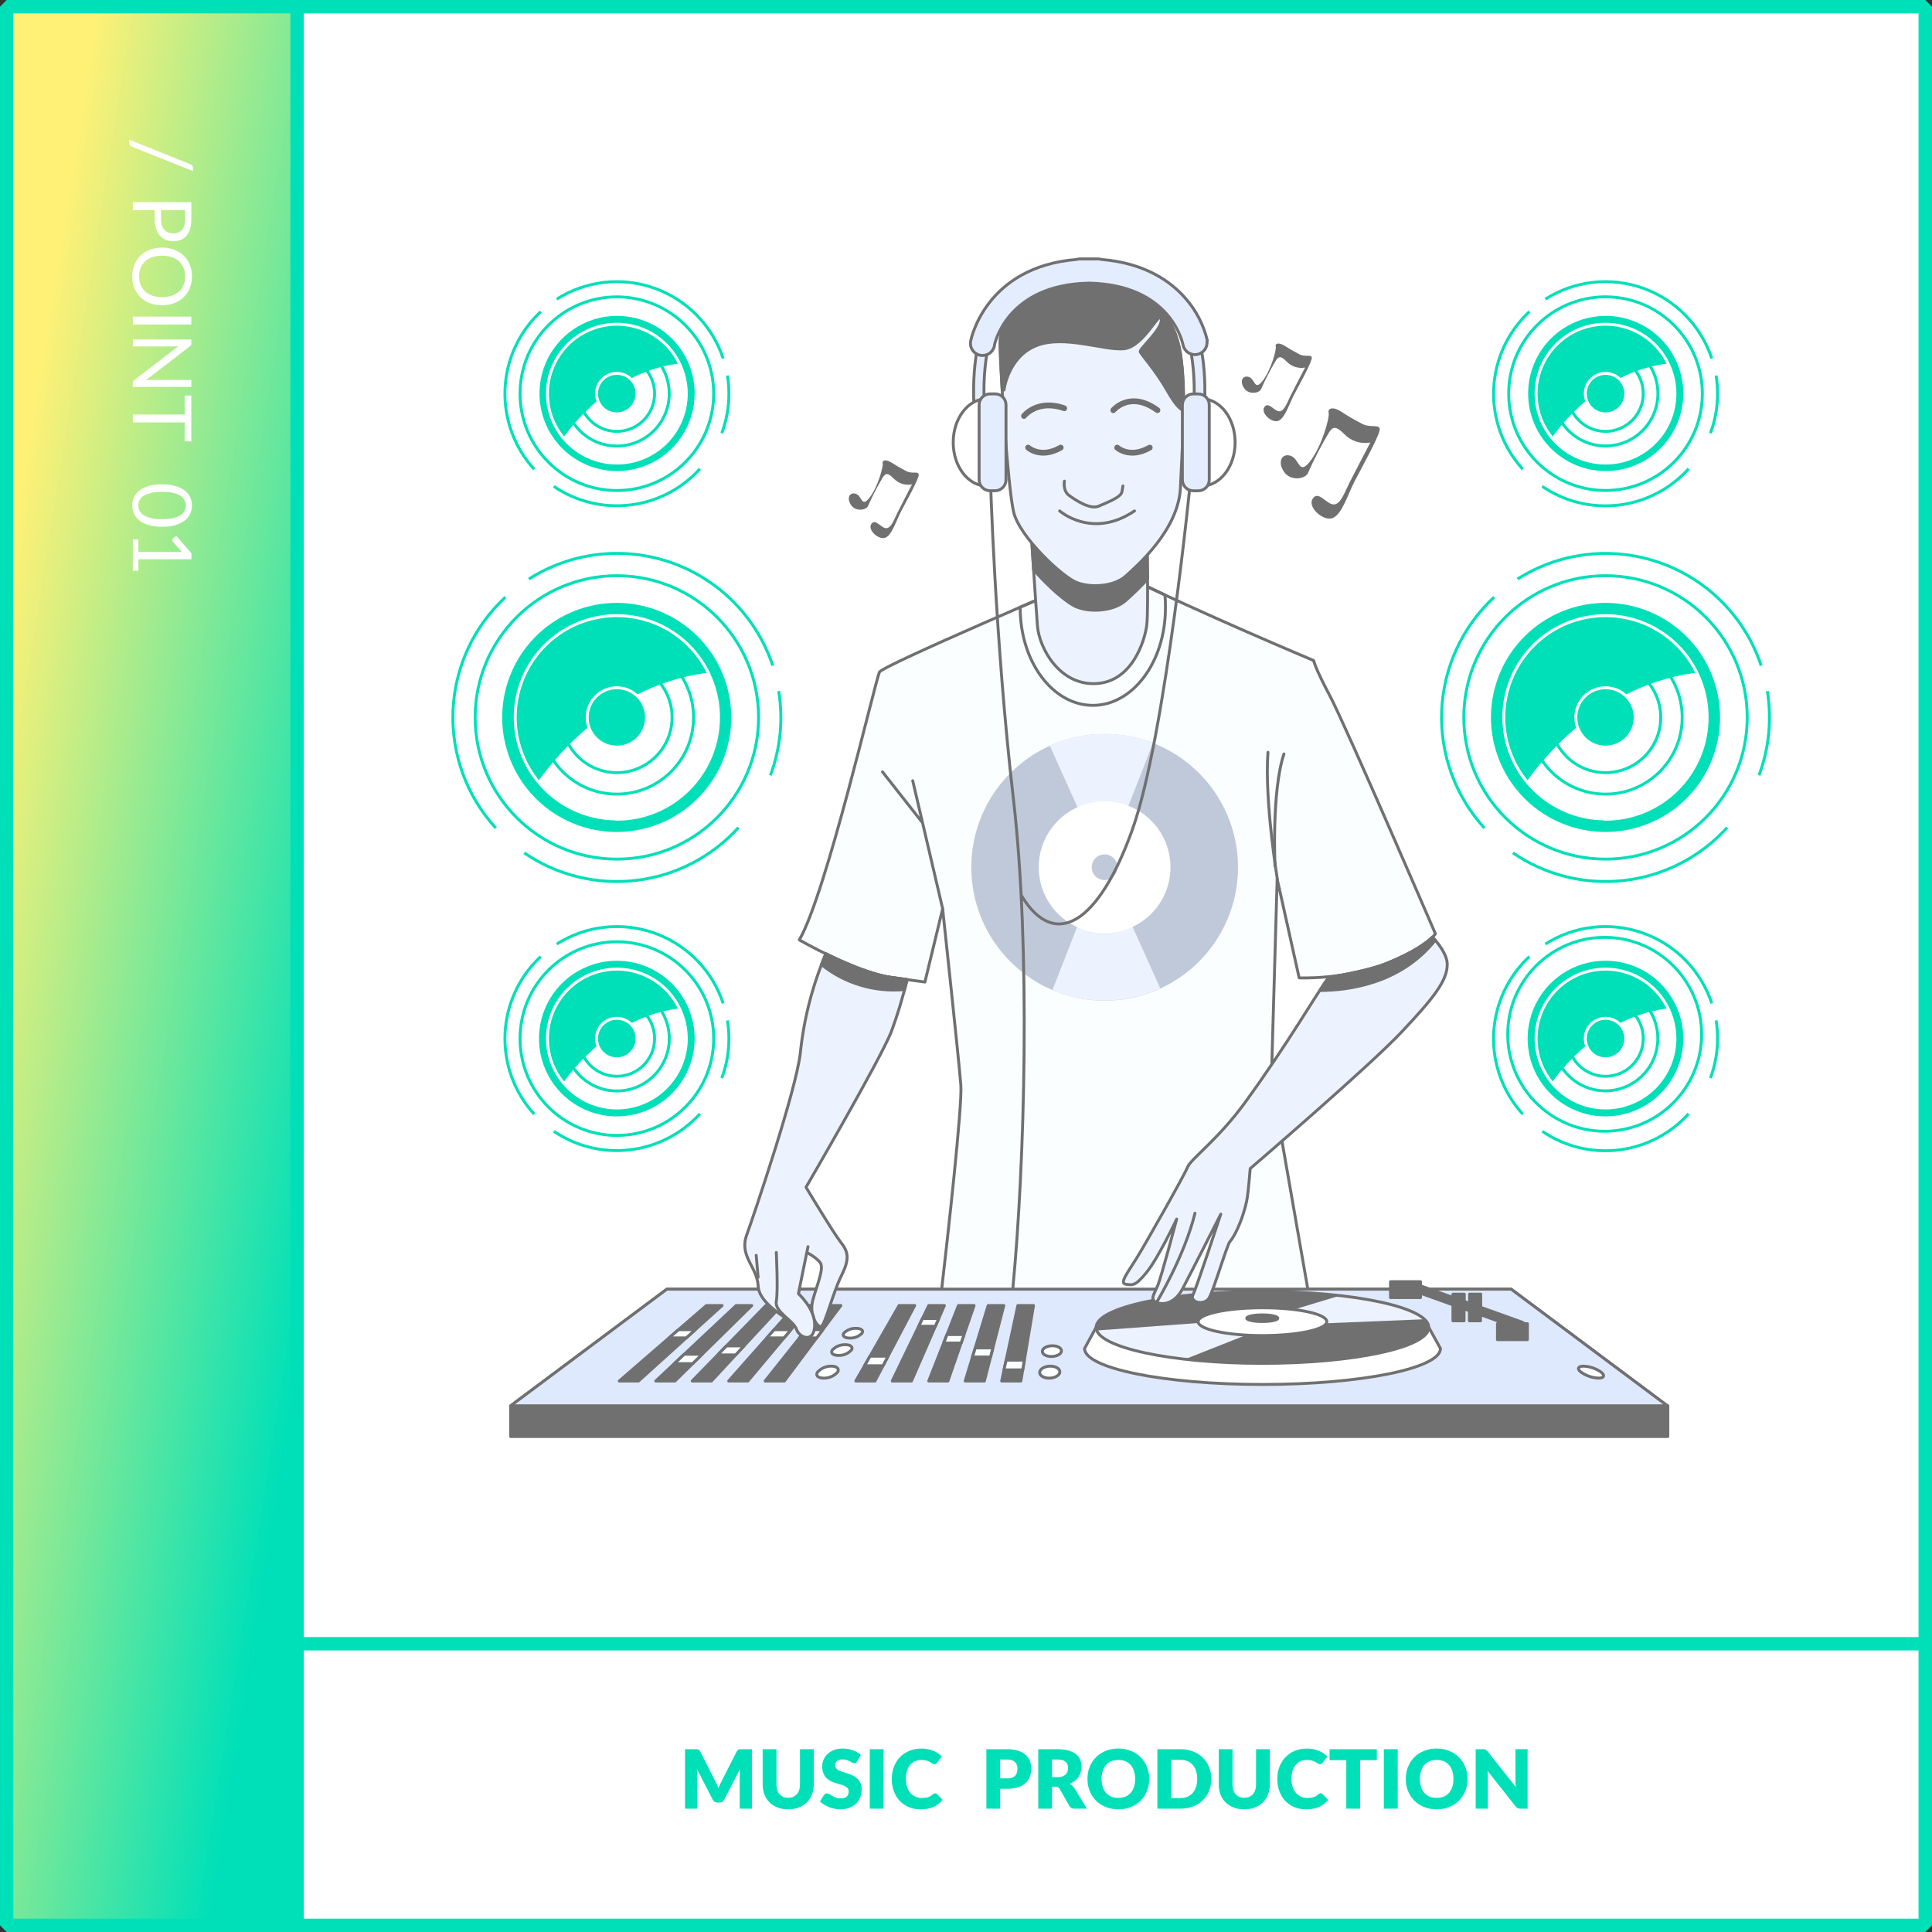 <svg width="296" height="296" viewBox="0 0 296 296" fill="none" xmlns="http://www.w3.org/2000/svg">
<rect x="0" y="0" width="296" height="296" fill="#333333" stroke="none"/>
<path d="M294.98 294.98V1.026L1.026 1.026V294.98H294.98Z" fill="white"/>
<path d="M45.01 1.026H1.524V296H45.01V1.026Z" fill="url(#paint0_linear_48_756)"/>
<path d="M294.974 296H1.02L1.52588e-05 294.98V1.026L1.02 0H294.974L296 1.026V294.98L294.974 296ZM2.046 293.954H293.935V2.053H2.046V293.954Z" fill="#00E0B8"/>
<path d="M294.98 250.811H45.514V252.864H294.98V250.811Z" fill="#00E0B8"/>
<path d="M46.54 1.53H44.488V295.484H46.54V1.53Z" fill="#00E0B8"/>
<path d="M20.219 22.473C20.073 22.419 19.965 22.333 19.894 22.217C19.823 22.104 19.788 21.987 19.788 21.866V21.398L29.149 25.156C29.282 25.206 29.385 25.281 29.456 25.381C29.526 25.485 29.562 25.604 29.562 25.737V26.213L20.219 22.473ZM24.665 33.623C24.665 33.969 24.711 34.273 24.803 34.536C24.895 34.803 25.022 35.026 25.184 35.205C25.351 35.389 25.549 35.526 25.779 35.618C26.008 35.709 26.26 35.755 26.535 35.755C27.106 35.755 27.552 35.578 27.873 35.224C28.194 34.874 28.355 34.34 28.355 33.623V32.185H24.665V33.623ZM29.312 33.623C29.312 34.19 29.245 34.682 29.112 35.099C28.982 35.52 28.797 35.868 28.555 36.143C28.313 36.418 28.021 36.623 27.68 36.756C27.338 36.894 26.956 36.962 26.535 36.962C26.118 36.962 25.737 36.889 25.391 36.743C25.045 36.597 24.747 36.383 24.497 36.099C24.246 35.82 24.05 35.472 23.909 35.055C23.771 34.642 23.702 34.165 23.702 33.623V32.185H20.351V30.978H29.312V33.623ZM24.828 46.769C24.157 46.769 23.54 46.662 22.977 46.45C22.418 46.237 21.937 45.937 21.532 45.549C21.128 45.161 20.813 44.695 20.588 44.148C20.367 43.606 20.257 43.006 20.257 42.347C20.257 41.689 20.367 41.089 20.588 40.547C20.813 40.005 21.128 39.54 21.532 39.152C21.937 38.764 22.418 38.464 22.977 38.252C23.54 38.039 24.157 37.933 24.828 37.933C25.499 37.933 26.114 38.039 26.673 38.252C27.236 38.464 27.719 38.764 28.123 39.152C28.532 39.54 28.849 40.005 29.074 40.547C29.299 41.089 29.412 41.689 29.412 42.347C29.412 43.006 29.299 43.606 29.074 44.148C28.849 44.695 28.532 45.161 28.123 45.549C27.719 45.937 27.236 46.237 26.673 46.45C26.114 46.662 25.499 46.769 24.828 46.769ZM24.828 45.524C25.378 45.524 25.872 45.449 26.31 45.299C26.748 45.149 27.117 44.936 27.417 44.661C27.721 44.386 27.955 44.053 28.117 43.661C28.28 43.269 28.361 42.831 28.361 42.347C28.361 41.868 28.28 41.432 28.117 41.041C27.955 40.649 27.721 40.313 27.417 40.034C27.117 39.759 26.748 39.546 26.31 39.396C25.872 39.246 25.378 39.171 24.828 39.171C24.278 39.171 23.784 39.246 23.346 39.396C22.912 39.546 22.543 39.759 22.239 40.034C21.939 40.313 21.708 40.649 21.545 41.041C21.387 41.432 21.307 41.868 21.307 42.347C21.307 42.831 21.387 43.269 21.545 43.661C21.708 44.053 21.939 44.386 22.239 44.661C22.543 44.936 22.912 45.149 23.346 45.299C23.784 45.449 24.278 45.524 24.828 45.524ZM20.351 49.718V48.504H29.312V49.718H20.351ZM29.312 59.27H20.351V58.663C20.351 58.567 20.367 58.486 20.401 58.419C20.434 58.357 20.49 58.294 20.57 58.232L27.323 53.048C27.219 53.056 27.117 53.062 27.017 53.066C26.917 53.071 26.823 53.073 26.735 53.073H20.351V52.01H29.312V52.635C29.312 52.689 29.308 52.735 29.299 52.773C29.295 52.81 29.285 52.843 29.268 52.873C29.255 52.902 29.235 52.931 29.205 52.96C29.18 52.989 29.147 53.021 29.105 53.054L22.358 58.238C22.466 58.23 22.57 58.221 22.671 58.213C22.775 58.209 22.873 58.207 22.965 58.207H29.312V59.27ZM28.292 67.62V64.719H20.351L20.351 63.512H28.292V60.604H29.312V67.62H28.292ZM24.828 80.706C24.044 80.706 23.365 80.62 22.789 80.449C22.218 80.282 21.745 80.053 21.37 79.761C20.995 79.47 20.715 79.124 20.532 78.723C20.349 78.327 20.257 77.902 20.257 77.448C20.257 76.989 20.349 76.562 20.532 76.166C20.715 75.774 20.995 75.432 21.37 75.14C21.745 74.848 22.218 74.619 22.789 74.452C23.365 74.285 24.044 74.202 24.828 74.202C25.612 74.202 26.291 74.285 26.867 74.452C27.442 74.619 27.917 74.848 28.292 75.14C28.672 75.432 28.953 75.774 29.137 76.166C29.32 76.562 29.412 76.989 29.412 77.448C29.412 77.902 29.32 78.327 29.137 78.723C28.953 79.124 28.672 79.47 28.292 79.761C27.917 80.053 27.442 80.282 26.867 80.449C26.291 80.62 25.612 80.706 24.828 80.706ZM24.828 79.549C25.512 79.549 26.085 79.49 26.548 79.374C27.015 79.261 27.39 79.107 27.673 78.911C27.957 78.719 28.159 78.496 28.28 78.242C28.405 77.987 28.468 77.723 28.468 77.448C28.468 77.172 28.405 76.908 28.28 76.653C28.159 76.399 27.957 76.176 27.673 75.984C27.39 75.793 27.015 75.638 26.548 75.522C26.085 75.409 25.512 75.353 24.828 75.353C24.144 75.353 23.571 75.409 23.108 75.522C22.646 75.638 22.273 75.793 21.989 75.984C21.706 76.176 21.501 76.399 21.376 76.653C21.255 76.908 21.195 77.172 21.195 77.448C21.195 77.723 21.255 77.987 21.376 78.242C21.501 78.496 21.706 78.719 21.989 78.911C22.273 79.107 22.646 79.261 23.108 79.374C23.571 79.49 24.144 79.549 24.828 79.549ZM21.201 87.448H20.351V82.645H21.201V84.565H27.311C27.494 84.565 27.68 84.571 27.867 84.584L26.498 82.989C26.452 82.935 26.423 82.881 26.41 82.827C26.402 82.772 26.402 82.722 26.41 82.677C26.419 82.631 26.435 82.587 26.46 82.545C26.485 82.508 26.512 82.478 26.541 82.458L27.023 82.107L29.33 84.778V85.684H21.201V87.448Z" fill="white"/>
<path d="M115.196 267.992V277.103H113.333V271.862C113.333 271.742 113.335 271.61 113.339 271.468C113.347 271.327 113.36 271.183 113.377 271.037L110.956 275.721C110.881 275.867 110.779 275.977 110.65 276.052C110.525 276.127 110.381 276.165 110.219 276.165H109.931C109.768 276.165 109.622 276.127 109.493 276.052C109.368 275.977 109.268 275.867 109.193 275.721L106.773 271.024C106.785 271.175 106.796 271.323 106.804 271.468C106.813 271.61 106.817 271.742 106.817 271.862V277.103H104.953V267.992H106.567C106.658 267.992 106.738 267.994 106.804 267.998C106.875 268.002 106.938 268.015 106.992 268.035C107.046 268.056 107.094 268.09 107.136 268.135C107.182 268.177 107.225 268.238 107.267 268.317L109.612 272.938C109.695 273.096 109.775 273.261 109.85 273.432C109.929 273.603 110.004 273.778 110.075 273.957C110.146 273.774 110.219 273.595 110.294 273.42C110.373 273.244 110.456 273.078 110.544 272.919L112.883 268.317C112.924 268.238 112.966 268.177 113.008 268.135C113.053 268.09 113.103 268.056 113.158 268.035C113.212 268.015 113.272 268.002 113.339 267.998C113.41 267.994 113.491 267.992 113.583 267.992H115.196ZM120.761 275.433C121.045 275.433 121.297 275.387 121.518 275.296C121.743 275.2 121.933 275.064 122.087 274.889C122.241 274.714 122.358 274.501 122.437 274.251C122.521 273.997 122.562 273.709 122.562 273.388V267.992H124.676V273.388C124.676 273.947 124.584 274.46 124.401 274.927C124.222 275.394 123.963 275.796 123.625 276.134C123.288 276.471 122.877 276.734 122.393 276.921C121.91 277.109 121.366 277.203 120.761 277.203C120.153 277.203 119.607 277.109 119.123 276.921C118.639 276.734 118.229 276.471 117.891 276.134C117.553 275.796 117.295 275.394 117.116 274.927C116.936 274.46 116.847 273.947 116.847 273.388V267.992H118.96V273.382C118.96 273.703 119 273.991 119.079 274.245C119.163 274.495 119.281 274.71 119.436 274.889C119.59 275.064 119.777 275.2 119.998 275.296C120.224 275.387 120.478 275.433 120.761 275.433ZM131.361 269.843C131.299 269.943 131.232 270.018 131.161 270.068C131.094 270.118 131.007 270.143 130.898 270.143C130.802 270.143 130.698 270.114 130.586 270.055C130.477 269.993 130.352 269.924 130.21 269.849C130.073 269.774 129.914 269.707 129.735 269.649C129.556 269.586 129.352 269.555 129.122 269.555C128.726 269.555 128.43 269.64 128.234 269.811C128.043 269.978 127.947 270.205 127.947 270.493C127.947 270.676 128.005 270.829 128.122 270.949C128.239 271.07 128.391 271.175 128.578 271.262C128.77 271.35 128.987 271.431 129.229 271.506C129.475 271.577 129.725 271.658 129.979 271.75C130.233 271.837 130.481 271.942 130.723 272.063C130.969 272.183 131.186 272.338 131.374 272.525C131.565 272.713 131.72 272.942 131.836 273.213C131.953 273.48 132.011 273.803 132.011 274.182C132.011 274.604 131.938 274.997 131.793 275.364C131.647 275.731 131.434 276.052 131.155 276.327C130.88 276.598 130.538 276.813 130.129 276.971C129.725 277.126 129.264 277.203 128.747 277.203C128.464 277.203 128.174 277.174 127.878 277.115C127.586 277.057 127.303 276.976 127.027 276.871C126.752 276.763 126.494 276.636 126.252 276.49C126.01 276.344 125.8 276.181 125.62 276.002L126.246 275.014C126.296 274.943 126.36 274.885 126.44 274.839C126.523 274.789 126.613 274.764 126.709 274.764C126.834 274.764 126.959 274.804 127.084 274.883C127.213 274.962 127.357 275.05 127.515 275.145C127.678 275.241 127.863 275.329 128.072 275.408C128.28 275.487 128.526 275.527 128.81 275.527C129.193 275.527 129.491 275.444 129.704 275.277C129.917 275.106 130.023 274.837 130.023 274.47C130.023 274.257 129.964 274.084 129.848 273.951C129.731 273.818 129.577 273.707 129.385 273.62C129.197 273.532 128.983 273.455 128.741 273.388C128.499 273.322 128.251 273.249 127.997 273.169C127.742 273.086 127.494 272.986 127.253 272.869C127.011 272.748 126.794 272.592 126.602 272.4C126.415 272.204 126.262 271.962 126.146 271.675C126.029 271.383 125.971 271.024 125.971 270.599C125.971 270.257 126.039 269.924 126.177 269.599C126.315 269.274 126.517 268.984 126.784 268.729C127.05 268.475 127.378 268.273 127.765 268.123C128.153 267.969 128.597 267.892 129.097 267.892C129.377 267.892 129.648 267.914 129.91 267.96C130.177 268.002 130.429 268.067 130.667 268.154C130.905 268.238 131.126 268.34 131.33 268.461C131.538 268.577 131.724 268.711 131.886 268.861L131.361 269.843ZM135.378 277.103H133.252V267.992H135.378V277.103ZM143.277 274.745C143.327 274.745 143.377 274.756 143.427 274.777C143.477 274.793 143.525 274.824 143.571 274.87L144.409 275.752C144.042 276.231 143.581 276.594 143.027 276.84C142.477 277.082 141.824 277.203 141.07 277.203C140.378 277.203 139.756 277.086 139.206 276.853C138.66 276.615 138.195 276.29 137.812 275.877C137.432 275.46 137.14 274.968 136.936 274.401C136.732 273.83 136.63 273.211 136.63 272.544C136.63 271.865 136.74 271.241 136.961 270.674C137.182 270.103 137.493 269.611 137.893 269.199C138.293 268.786 138.772 268.465 139.331 268.235C139.89 268.006 140.505 267.892 141.176 267.892C141.518 267.892 141.839 267.923 142.139 267.985C142.443 268.044 142.727 268.127 142.989 268.235C143.252 268.34 143.494 268.467 143.715 268.617C143.936 268.767 144.132 268.93 144.303 269.105L143.59 270.061C143.544 270.12 143.49 270.174 143.427 270.224C143.365 270.27 143.277 270.293 143.164 270.293C143.089 270.293 143.019 270.276 142.952 270.243C142.885 270.209 142.814 270.17 142.739 270.124C142.664 270.074 142.581 270.022 142.489 269.968C142.402 269.909 142.295 269.857 142.17 269.811C142.049 269.761 141.905 269.72 141.739 269.686C141.576 269.653 141.384 269.636 141.163 269.636C140.813 269.636 140.492 269.701 140.2 269.83C139.913 269.959 139.663 270.149 139.45 270.399C139.241 270.645 139.079 270.949 138.962 271.312C138.85 271.671 138.793 272.081 138.793 272.544C138.793 273.011 138.856 273.426 138.981 273.788C139.11 274.151 139.283 274.458 139.5 274.708C139.721 274.954 139.977 275.141 140.269 275.271C140.561 275.4 140.874 275.464 141.207 275.464C141.399 275.464 141.574 275.456 141.732 275.439C141.891 275.419 142.039 275.387 142.176 275.346C142.314 275.3 142.443 275.241 142.564 275.17C142.685 275.095 142.808 275.002 142.933 274.889C142.983 274.847 143.037 274.814 143.096 274.789C143.154 274.76 143.214 274.745 143.277 274.745ZM154.335 272.463C154.885 272.463 155.281 272.331 155.523 272.069C155.765 271.806 155.886 271.439 155.886 270.968C155.886 270.76 155.855 270.57 155.792 270.399C155.73 270.228 155.634 270.082 155.504 269.961C155.379 269.836 155.219 269.74 155.023 269.674C154.831 269.607 154.602 269.574 154.335 269.574H153.234V272.463H154.335ZM154.335 267.992C154.977 267.992 155.527 268.069 155.986 268.223C156.449 268.373 156.828 268.582 157.124 268.848C157.424 269.115 157.645 269.43 157.787 269.793C157.929 270.155 158 270.547 158 270.968C158 271.423 157.927 271.84 157.781 272.219C157.635 272.598 157.412 272.923 157.112 273.194C156.811 273.465 156.43 273.678 155.967 273.832C155.509 273.982 154.965 274.057 154.335 274.057H153.234V277.103H151.121V267.992H154.335ZM162.036 272.275C162.324 272.275 162.568 272.24 162.768 272.169C162.972 272.094 163.139 271.992 163.268 271.862C163.397 271.733 163.491 271.583 163.549 271.412C163.608 271.237 163.637 271.05 163.637 270.849C163.637 270.449 163.506 270.137 163.243 269.911C162.984 269.686 162.582 269.574 162.036 269.574H161.186V272.275H162.036ZM166.526 277.103H164.612C164.258 277.103 164.004 276.969 163.849 276.703L162.336 274.057C162.265 273.945 162.186 273.864 162.099 273.814C162.011 273.759 161.886 273.732 161.723 273.732H161.186V277.103H159.072V267.992H162.036C162.695 267.992 163.255 268.06 163.718 268.198C164.185 268.331 164.564 268.519 164.856 268.761C165.152 269.003 165.367 269.288 165.5 269.617C165.634 269.947 165.7 270.305 165.7 270.693C165.7 270.989 165.661 271.268 165.582 271.531C165.502 271.794 165.386 272.038 165.231 272.263C165.077 272.484 164.885 272.682 164.656 272.857C164.431 273.032 164.17 273.176 163.874 273.288C164.012 273.359 164.141 273.449 164.262 273.557C164.383 273.661 164.491 273.786 164.587 273.932L166.526 277.103ZM176.075 272.544C176.075 273.203 175.961 273.816 175.731 274.383C175.506 274.95 175.187 275.444 174.775 275.865C174.362 276.282 173.864 276.609 173.28 276.846C172.7 277.084 172.056 277.203 171.348 277.203C170.639 277.203 169.993 277.084 169.409 276.846C168.825 276.609 168.325 276.282 167.908 275.865C167.496 275.444 167.175 274.95 166.945 274.383C166.72 273.816 166.608 273.203 166.608 272.544C166.608 271.885 166.72 271.273 166.945 270.706C167.175 270.139 167.496 269.647 167.908 269.23C168.325 268.813 168.825 268.486 169.409 268.248C169.993 268.01 170.639 267.892 171.348 267.892C172.056 267.892 172.7 268.012 173.28 268.254C173.864 268.492 174.362 268.819 174.775 269.236C175.187 269.653 175.506 270.145 175.731 270.712C175.961 271.279 176.075 271.89 176.075 272.544ZM173.912 272.544C173.912 272.094 173.853 271.689 173.736 271.331C173.62 270.968 173.451 270.662 173.23 270.412C173.013 270.162 172.746 269.97 172.43 269.836C172.113 269.703 171.752 269.636 171.348 269.636C170.939 269.636 170.574 269.703 170.253 269.836C169.937 269.97 169.668 270.162 169.447 270.412C169.23 270.662 169.063 270.968 168.946 271.331C168.83 271.689 168.771 272.094 168.771 272.544C168.771 272.998 168.83 273.407 168.946 273.77C169.063 274.128 169.23 274.433 169.447 274.683C169.668 274.933 169.937 275.125 170.253 275.258C170.574 275.387 170.939 275.452 171.348 275.452C171.752 275.452 172.113 275.387 172.43 275.258C172.746 275.125 173.013 274.933 173.23 274.683C173.451 274.433 173.62 274.128 173.736 273.77C173.853 273.407 173.912 272.998 173.912 272.544ZM185.586 272.544C185.586 273.203 185.471 273.811 185.242 274.37C185.017 274.925 184.698 275.406 184.285 275.815C183.873 276.219 183.374 276.536 182.791 276.765C182.211 276.99 181.567 277.103 180.858 277.103H177.319V267.992H180.858C181.567 267.992 182.211 268.106 182.791 268.336C183.374 268.565 183.873 268.882 184.285 269.286C184.698 269.69 185.017 270.172 185.242 270.731C185.471 271.285 185.586 271.89 185.586 272.544ZM183.422 272.544C183.422 272.094 183.364 271.687 183.247 271.325C183.131 270.962 182.962 270.656 182.741 270.405C182.524 270.151 182.257 269.957 181.94 269.824C181.623 269.686 181.263 269.617 180.858 269.617H179.445V275.477H180.858C181.263 275.477 181.623 275.41 181.94 275.277C182.257 275.139 182.524 274.945 182.741 274.695C182.962 274.441 183.131 274.132 183.247 273.77C183.364 273.407 183.422 272.998 183.422 272.544ZM190.636 275.433C190.919 275.433 191.171 275.387 191.392 275.296C191.617 275.2 191.807 275.064 191.961 274.889C192.116 274.714 192.232 274.501 192.311 274.251C192.395 273.997 192.437 273.709 192.437 273.388V267.992H194.55V273.388C194.55 273.947 194.458 274.46 194.275 274.927C194.096 275.394 193.837 275.796 193.5 276.134C193.162 276.471 192.751 276.734 192.268 276.921C191.784 277.109 191.24 277.203 190.636 277.203C190.027 277.203 189.481 277.109 188.997 276.921C188.514 276.734 188.103 276.471 187.765 276.134C187.428 275.796 187.169 275.394 186.99 274.927C186.811 274.46 186.721 273.947 186.721 273.388V267.992H188.835V273.382C188.835 273.703 188.874 273.991 188.953 274.245C189.037 274.495 189.156 274.71 189.31 274.889C189.464 275.064 189.652 275.2 189.873 275.296C190.098 275.387 190.352 275.433 190.636 275.433ZM202.342 274.745C202.392 274.745 202.442 274.756 202.492 274.777C202.542 274.793 202.59 274.824 202.636 274.87L203.474 275.752C203.107 276.231 202.647 276.594 202.092 276.84C201.542 277.082 200.889 277.203 200.135 277.203C199.443 277.203 198.822 277.086 198.271 276.853C197.725 276.615 197.26 276.29 196.877 275.877C196.497 275.46 196.206 274.968 196.001 274.401C195.797 273.83 195.695 273.211 195.695 272.544C195.695 271.865 195.805 271.241 196.026 270.674C196.247 270.103 196.558 269.611 196.958 269.199C197.358 268.786 197.838 268.465 198.396 268.235C198.955 268.006 199.57 267.892 200.241 267.892C200.583 267.892 200.904 267.923 201.204 267.985C201.508 268.044 201.792 268.127 202.055 268.235C202.317 268.34 202.559 268.467 202.78 268.617C203.001 268.767 203.197 268.93 203.368 269.105L202.655 270.061C202.609 270.12 202.555 270.174 202.492 270.224C202.43 270.27 202.342 270.293 202.23 270.293C202.155 270.293 202.084 270.276 202.017 270.243C201.95 270.209 201.879 270.17 201.804 270.124C201.729 270.074 201.646 270.022 201.554 269.968C201.467 269.909 201.36 269.857 201.235 269.811C201.114 269.761 200.971 269.72 200.804 269.686C200.641 269.653 200.45 269.636 200.229 269.636C199.878 269.636 199.557 269.701 199.266 269.83C198.978 269.959 198.728 270.149 198.515 270.399C198.307 270.645 198.144 270.949 198.027 271.312C197.915 271.671 197.859 272.081 197.859 272.544C197.859 273.011 197.921 273.426 198.046 273.788C198.175 274.151 198.348 274.458 198.565 274.708C198.786 274.954 199.042 275.141 199.334 275.271C199.626 275.4 199.939 275.464 200.272 275.464C200.464 275.464 200.639 275.456 200.798 275.439C200.956 275.419 201.104 275.387 201.242 275.346C201.379 275.3 201.508 275.241 201.629 275.17C201.75 275.095 201.873 275.002 201.998 274.889C202.048 274.847 202.102 274.814 202.161 274.789C202.219 274.76 202.28 274.745 202.342 274.745ZM210.944 269.668H208.38V277.103H206.266V269.668H203.703V267.992H210.944V269.668ZM214.144 277.103H212.018V267.992H214.144V277.103ZM224.844 272.544C224.844 273.203 224.73 273.816 224.5 274.383C224.275 274.95 223.956 275.444 223.544 275.865C223.131 276.282 222.633 276.609 222.049 276.846C221.47 277.084 220.825 277.203 220.117 277.203C219.408 277.203 218.762 277.084 218.178 276.846C217.595 276.609 217.094 276.282 216.677 275.865C216.265 275.444 215.944 274.95 215.714 274.383C215.489 273.816 215.377 273.203 215.377 272.544C215.377 271.885 215.489 271.273 215.714 270.706C215.944 270.139 216.265 269.647 216.677 269.23C217.094 268.813 217.595 268.486 218.178 268.248C218.762 268.01 219.408 267.892 220.117 267.892C220.825 267.892 221.47 268.012 222.049 268.254C222.633 268.492 223.131 268.819 223.544 269.236C223.956 269.653 224.275 270.145 224.5 270.712C224.73 271.279 224.844 271.89 224.844 272.544ZM222.681 272.544C222.681 272.094 222.622 271.689 222.506 271.331C222.389 270.968 222.22 270.662 221.999 270.412C221.782 270.162 221.515 269.97 221.199 269.836C220.882 269.703 220.521 269.636 220.117 269.636C219.708 269.636 219.343 269.703 219.022 269.836C218.706 269.97 218.437 270.162 218.216 270.412C217.999 270.662 217.832 270.968 217.715 271.331C217.599 271.689 217.54 272.094 217.54 272.544C217.54 272.998 217.599 273.407 217.715 273.77C217.832 274.128 217.999 274.433 218.216 274.683C218.437 274.933 218.706 275.125 219.022 275.258C219.343 275.387 219.708 275.452 220.117 275.452C220.521 275.452 220.882 275.387 221.199 275.258C221.515 275.125 221.782 274.933 221.999 274.683C222.22 274.433 222.389 274.128 222.506 273.77C222.622 273.407 222.681 272.998 222.681 272.544ZM234.042 267.992V277.103H232.942C232.779 277.103 232.642 277.078 232.529 277.028C232.421 276.974 232.312 276.882 232.204 276.753L227.908 271.318C227.925 271.481 227.935 271.639 227.939 271.794C227.948 271.944 227.952 272.085 227.952 272.219V277.103H226.088V267.992H227.201C227.293 267.992 227.37 267.996 227.433 268.004C227.495 268.012 227.551 268.029 227.601 268.054C227.652 268.075 227.699 268.106 227.745 268.148C227.791 268.19 227.843 268.246 227.902 268.317L232.235 273.788C232.214 273.613 232.2 273.445 232.191 273.282C232.183 273.115 232.179 272.959 232.179 272.813V267.992H234.042Z" fill="#00E0B8"/>
<path d="M227.429 126.872C222.957 121.972 220.603 115.502 220.881 108.873C221.16 102.245 224.047 95.995 228.915 91.487" stroke="#00E0B8" stroke-width="0.446" stroke-miterlimit="10"/>
<path d="M264.612 126.789C260.536 131.294 254.965 134.169 248.932 134.883C242.899 135.596 236.811 134.1 231.796 130.671" stroke="#00E0B8" stroke-width="0.446" stroke-miterlimit="10"/>
<path d="M270.77 105.88C271.474 110.221 271.035 114.67 269.495 118.789" stroke="#00E0B8" stroke-width="0.446" stroke-miterlimit="10"/>
<path d="M232.491 88.714C235.277 86.942 238.384 85.736 241.636 85.166C244.888 84.595 248.22 84.67 251.443 85.388C254.665 86.105 257.715 87.451 260.418 89.347C263.12 91.243 265.423 93.653 267.194 96.44C268.297 98.173 269.181 100.035 269.826 101.986" stroke="#00E0B8" stroke-width="0.446" stroke-miterlimit="10"/>
<path d="M245.979 131.627C257.97 131.627 267.691 121.906 267.691 109.916C267.691 97.925 257.97 88.204 245.979 88.204C233.988 88.204 224.268 97.925 224.268 109.916C224.268 121.906 233.988 131.627 245.979 131.627Z" stroke="#00E0B8" stroke-width="0.446" stroke-miterlimit="10"/>
<path d="M260.889 102.731C258.855 98.975 255.449 96.15 251.382 94.844C247.316 93.538 242.902 93.853 239.061 95.723C235.221 97.592 232.25 100.873 230.77 104.879C229.289 108.886 229.412 113.309 231.114 117.227C231.676 118.362 232.362 119.431 233.16 120.414C235.225 117.284 244.794 104.261 260.889 102.731Z" fill="#00E0B8" stroke="#00E0B8" stroke-width="0.446" stroke-miterlimit="10"/>
<path d="M245.979 92.143C242.464 92.143 239.028 93.186 236.106 95.139C233.183 97.091 230.905 99.867 229.56 103.114C228.215 106.362 227.863 109.935 228.549 113.383C229.234 116.83 230.927 119.997 233.412 122.482C235.898 124.968 239.065 126.66 242.512 127.346C245.96 128.032 249.533 127.68 252.78 126.335C256.028 124.99 258.803 122.712 260.756 119.789C262.709 116.867 263.751 113.431 263.751 109.916C263.751 105.202 261.879 100.682 258.546 97.349C255.213 94.016 250.693 92.143 245.979 92.143ZM245.979 125.469C242.899 125.471 239.887 124.558 237.326 122.848C234.764 121.138 232.767 118.706 231.587 115.86C230.408 113.015 230.098 109.883 230.698 106.862C231.299 103.841 232.781 101.066 234.959 98.887C237.137 96.708 239.911 95.225 242.932 94.623C245.953 94.022 249.085 94.33 251.931 95.508C254.777 96.687 257.209 98.683 258.921 101.244C260.632 103.805 261.546 106.816 261.546 109.896C261.553 111.945 261.155 113.975 260.376 115.869C259.596 117.764 258.451 119.486 257.005 120.937C255.558 122.387 253.84 123.539 251.948 124.324C250.056 125.11 248.028 125.514 245.979 125.514V125.469Z" fill="#00E0B8" stroke="white" stroke-width="0.446" stroke-miterlimit="10"/>
<path d="M245.979 121.664C252.468 121.664 257.727 116.404 257.727 109.916C257.727 103.427 252.468 98.167 245.979 98.167C239.491 98.167 234.231 103.427 234.231 109.916C234.231 116.404 239.491 121.664 245.979 121.664Z" stroke="#00E0B8" stroke-width="0.446" stroke-miterlimit="10"/>
<path d="M245.979 118.375C250.651 118.375 254.438 114.587 254.438 109.916C254.438 105.244 250.651 101.457 245.979 101.457C241.308 101.457 237.52 105.244 237.52 109.916C237.52 114.587 241.308 118.375 245.979 118.375Z" stroke="#00E0B8" stroke-width="0.446" stroke-miterlimit="10"/>
<path d="M245.979 114.461C248.489 114.461 250.524 112.426 250.524 109.916C250.524 107.405 248.489 105.371 245.979 105.371C243.469 105.371 241.434 107.405 241.434 109.916C241.434 112.426 243.469 114.461 245.979 114.461Z" fill="#00E0B8" stroke="white" stroke-width="0.446" stroke-miterlimit="10"/>
<path d="M233.307 71.892C230.258 68.546 228.655 64.132 228.844 59.61C229.034 55.088 231.002 50.824 234.32 47.745" stroke="#00E0B8" stroke-width="0.446" stroke-miterlimit="10"/>
<path d="M258.703 71.828C255.925 74.912 252.123 76.884 248.001 77.379C243.88 77.874 239.719 76.857 236.29 74.518" stroke="#00E0B8" stroke-width="0.446" stroke-miterlimit="10"/>
<path d="M262.923 57.536C263.07 58.455 263.145 59.385 263.146 60.316C263.146 62.383 262.775 64.435 262.049 66.371" stroke="#00E0B8" stroke-width="0.446" stroke-miterlimit="10"/>
<path d="M236.762 45.833C238.965 44.432 241.458 43.553 244.052 43.261C246.646 42.97 249.272 43.274 251.731 44.15C254.19 45.027 256.416 46.453 258.24 48.319C260.065 50.186 261.44 52.445 262.26 54.923" stroke="#00E0B8" stroke-width="0.446" stroke-miterlimit="10"/>
<path d="M245.979 75.143C254.172 75.143 260.813 68.501 260.813 60.309C260.813 52.117 254.172 45.476 245.979 45.476C237.787 45.476 231.146 52.117 231.146 60.309C231.146 68.501 237.787 75.143 245.979 75.143Z" stroke="#00E0B8" stroke-width="0.446" stroke-miterlimit="10"/>
<path d="M256.166 55.395C254.868 52.69 252.549 50.611 249.719 49.615C246.889 48.62 243.779 48.79 241.074 50.088C238.369 51.385 236.29 53.704 235.295 56.534C234.3 59.365 234.47 62.474 235.767 65.179C236.155 65.994 236.641 66.759 237.214 67.455C238.629 65.339 245.17 56.446 256.166 55.395Z" fill="#00E0B8" stroke="#00E0B8" stroke-width="0.446" stroke-miterlimit="10"/>
<path d="M245.979 48.172C243.585 48.178 241.247 48.894 239.259 50.229C237.272 51.563 235.724 53.457 234.812 55.671C233.901 57.885 233.665 60.319 234.136 62.666C234.607 65.013 235.763 67.168 237.458 68.859C239.153 70.55 241.311 71.7 243.66 72.165C246.009 72.63 248.442 72.388 250.653 71.47C252.865 70.553 254.754 69 256.084 67.009C257.413 65.018 258.123 62.678 258.123 60.284C258.123 58.691 257.808 57.113 257.198 55.642C256.587 54.17 255.692 52.833 254.564 51.708C253.436 50.583 252.097 49.692 250.624 49.085C249.151 48.478 247.572 48.168 245.979 48.172ZM245.979 70.948C243.875 70.948 241.818 70.324 240.068 69.155C238.318 67.986 236.955 66.323 236.149 64.379C235.344 62.435 235.134 60.295 235.545 58.231C235.956 56.167 236.97 54.272 238.459 52.784C239.947 51.296 241.843 50.284 243.908 49.874C245.972 49.464 248.111 49.676 250.055 50.482C251.999 51.288 253.66 52.653 254.828 54.403C255.997 56.154 256.62 58.211 256.618 60.316C256.618 61.712 256.343 63.096 255.808 64.386C255.274 65.676 254.49 66.849 253.502 67.836C252.514 68.824 251.341 69.607 250.05 70.141C248.759 70.675 247.376 70.949 245.979 70.948Z" fill="#00E0B8" stroke="white" stroke-width="0.446" stroke-miterlimit="10"/>
<path d="M245.979 68.322C250.412 68.322 254.005 64.729 254.005 60.296C254.005 55.864 250.412 52.271 245.979 52.271C241.547 52.271 237.954 55.864 237.954 60.296C237.954 64.729 241.547 68.322 245.979 68.322Z" stroke="#00E0B8" stroke-width="0.446" stroke-miterlimit="10"/>
<path d="M245.979 66.091C249.172 66.091 251.761 63.502 251.761 60.309C251.761 57.116 249.172 54.528 245.979 54.528C242.786 54.528 240.198 57.116 240.198 60.309C240.198 63.502 242.786 66.091 245.979 66.091Z" stroke="#00E0B8" stroke-width="0.446" stroke-miterlimit="10"/>
<path d="M249.084 60.316C249.082 60.929 248.899 61.529 248.557 62.038C248.215 62.548 247.73 62.945 247.163 63.179C246.595 63.413 245.971 63.474 245.37 63.353C244.768 63.233 244.215 62.937 243.782 62.502C243.348 62.068 243.053 61.514 242.934 60.913C242.815 60.31 242.877 59.687 243.112 59.12C243.347 58.553 243.745 58.068 244.255 57.727C244.766 57.387 245.366 57.205 245.979 57.205C246.387 57.205 246.792 57.285 247.169 57.442C247.546 57.598 247.888 57.827 248.177 58.116C248.465 58.405 248.694 58.748 248.849 59.126C249.005 59.503 249.084 59.907 249.084 60.316Z" fill="#00E0B8" stroke="white" stroke-width="0.446" stroke-miterlimit="10"/>
<path d="M81.842 71.892C78.791 68.548 77.186 64.134 77.374 59.611C77.563 55.088 79.531 50.824 82.849 47.745" stroke="#00E0B8" stroke-width="0.446" stroke-miterlimit="10"/>
<path d="M107.238 71.828C104.461 74.904 100.664 76.871 96.549 77.366C92.433 77.86 88.278 76.849 84.851 74.518" stroke="#00E0B8" stroke-width="0.446" stroke-miterlimit="10"/>
<path d="M111.452 57.536C111.599 58.455 111.674 59.385 111.675 60.316C111.678 62.384 111.307 64.436 110.578 66.371" stroke="#00E0B8" stroke-width="0.446" stroke-miterlimit="10"/>
<path d="M85.297 45.833C87.5 44.432 89.993 43.553 92.587 43.261C95.181 42.97 97.808 43.274 100.266 44.15C102.725 45.027 104.951 46.453 106.776 48.319C108.601 50.186 109.975 52.445 110.795 54.923" stroke="#00E0B8" stroke-width="0.446" stroke-miterlimit="10"/>
<path d="M94.508 75.149C102.701 75.149 109.342 68.508 109.342 60.316C109.342 52.123 102.701 45.482 94.508 45.482C86.316 45.482 79.675 52.123 79.675 60.316C79.675 68.508 86.316 75.149 94.508 75.149Z" stroke="#00E0B8" stroke-width="0.446" stroke-miterlimit="10"/>
<path d="M104.695 55.394C104.004 53.952 103.015 52.672 101.793 51.639C100.57 50.607 99.143 49.846 97.605 49.406C96.067 48.966 94.453 48.858 92.87 49.087C91.287 49.318 89.771 49.881 88.421 50.74C87.072 51.599 85.92 52.735 85.042 54.072C84.164 55.41 83.58 56.918 83.328 58.498C83.076 60.078 83.162 61.693 83.581 63.237C84 64.781 84.741 66.219 85.756 67.455C87.165 65.339 93.699 56.446 104.695 55.394Z" fill="#00E0B8" stroke="#00E0B8" stroke-width="0.446" stroke-miterlimit="10"/>
<path d="M94.508 48.172C92.114 48.178 89.776 48.894 87.788 50.229C85.801 51.563 84.253 53.457 83.341 55.671C82.43 57.885 82.194 60.319 82.665 62.666C83.136 65.013 84.292 67.168 85.987 68.859C87.682 70.55 89.841 71.7 92.189 72.165C94.538 72.63 96.971 72.388 99.182 71.47C101.394 70.553 103.283 69 104.613 67.009C105.942 65.018 106.652 62.678 106.652 60.284C106.652 58.691 106.337 57.113 105.727 55.642C105.116 54.17 104.221 52.833 103.093 51.708C101.965 50.583 100.626 49.692 99.153 49.085C97.68 48.478 96.102 48.168 94.508 48.172ZM94.508 70.948C92.404 70.948 90.347 70.324 88.597 69.155C86.847 67.986 85.484 66.323 84.678 64.379C83.874 62.435 83.663 60.295 84.074 58.231C84.485 56.167 85.499 54.272 86.988 52.784C88.476 51.296 90.373 50.284 92.437 49.874C94.501 49.464 96.64 49.676 98.584 50.482C100.528 51.288 102.189 52.653 103.358 54.403C104.526 56.154 105.149 58.211 105.147 60.316C105.147 61.712 104.872 63.096 104.337 64.386C103.803 65.676 103.019 66.849 102.031 67.836C101.043 68.824 99.87 69.607 98.579 70.141C97.288 70.675 95.905 70.949 94.508 70.948Z" fill="#00E0B8" stroke="white" stroke-width="0.446" stroke-miterlimit="10"/>
<path d="M94.508 68.335C98.941 68.335 102.534 64.742 102.534 60.309C102.534 55.877 98.941 52.284 94.508 52.284C90.076 52.284 86.483 55.877 86.483 60.309C86.483 64.742 90.076 68.335 94.508 68.335Z" stroke="#00E0B8" stroke-width="0.446" stroke-miterlimit="10"/>
<path d="M94.508 66.091C97.701 66.091 100.29 63.502 100.29 60.309C100.29 57.116 97.701 54.528 94.508 54.528C91.315 54.528 88.727 57.116 88.727 60.309C88.727 63.502 91.315 66.091 94.508 66.091Z" stroke="#00E0B8" stroke-width="0.446" stroke-miterlimit="10"/>
<path d="M97.6 60.316C97.599 60.929 97.416 61.529 97.074 62.038C96.732 62.548 96.247 62.945 95.679 63.179C95.112 63.413 94.488 63.474 93.886 63.353C93.284 63.233 92.732 62.937 92.298 62.502C91.865 62.068 91.57 61.514 91.45 60.913C91.331 60.31 91.393 59.687 91.628 59.12C91.863 58.553 92.261 58.068 92.772 57.727C93.282 57.387 93.882 57.205 94.496 57.205C94.904 57.205 95.308 57.285 95.685 57.442C96.062 57.598 96.405 57.827 96.693 58.116C96.981 58.405 97.21 58.748 97.365 59.126C97.521 59.503 97.601 59.907 97.6 60.316Z" fill="#00E0B8" stroke="white" stroke-width="0.446" stroke-miterlimit="10"/>
<path d="M233.307 170.703C230.255 167.358 228.649 162.942 228.839 158.418C229.028 153.893 230.999 149.628 234.32 146.55" stroke="#00E0B8" stroke-width="0.446" stroke-miterlimit="10"/>
<path d="M258.703 170.639C255.922 173.72 252.12 175.689 248 176.183C243.879 176.676 239.719 175.66 236.29 173.323" stroke="#00E0B8" stroke-width="0.446" stroke-miterlimit="10"/>
<path d="M262.923 156.341C263.07 157.258 263.145 158.185 263.146 159.114C263.147 161.184 262.775 163.237 262.049 165.176" stroke="#00E0B8" stroke-width="0.446" stroke-miterlimit="10"/>
<path d="M236.762 144.638C238.965 143.237 241.458 142.358 244.052 142.066C246.646 141.774 249.272 142.079 251.731 142.955C254.19 143.832 256.416 145.257 258.24 147.124C260.065 148.991 261.44 151.249 262.26 153.728" stroke="#00E0B8" stroke-width="0.446" stroke-miterlimit="10"/>
<path d="M245.852 173.316C254.055 173.316 260.704 166.667 260.704 158.464C260.704 150.261 254.055 143.611 245.852 143.611C237.649 143.611 230.999 150.261 230.999 158.464C230.999 166.667 237.649 173.316 245.852 173.316Z" stroke="#00E0B8" stroke-width="0.446" stroke-miterlimit="10.01"/>
<path d="M256.166 154.199C255.464 152.773 254.469 151.511 253.247 150.496C252.025 149.48 250.602 148.733 249.071 148.304C247.541 147.875 245.937 147.774 244.365 148.006C242.793 148.239 241.287 148.8 239.947 149.654C238.606 150.507 237.46 151.634 236.584 152.96C235.708 154.286 235.122 155.782 234.863 157.35C234.604 158.918 234.678 160.523 235.081 162.061C235.484 163.598 236.207 165.033 237.202 166.273C238.629 164.15 245.17 155.251 256.166 154.199Z" fill="#00E0B8" stroke="#00E0B8" stroke-width="0.446" stroke-miterlimit="10"/>
<path d="M245.979 146.971C243.576 146.969 241.227 147.681 239.228 149.015C237.229 150.349 235.671 152.245 234.75 154.465C233.83 156.685 233.588 159.127 234.055 161.484C234.523 163.842 235.679 166.007 237.377 167.707C239.075 169.407 241.24 170.565 243.596 171.035C245.953 171.506 248.396 171.266 250.616 170.348C252.837 169.429 254.735 167.873 256.072 165.876C257.408 163.878 258.121 161.53 258.123 159.127C258.124 157.531 257.811 155.951 257.202 154.476C256.592 153.001 255.698 151.661 254.57 150.532C253.443 149.403 252.103 148.507 250.629 147.896C249.155 147.285 247.575 146.971 245.979 146.971ZM245.979 169.753C243.875 169.753 241.818 169.129 240.069 167.96C238.319 166.791 236.955 165.129 236.15 163.185C235.345 161.241 235.134 159.102 235.545 157.038C235.955 154.975 236.968 153.079 238.456 151.591C239.944 150.103 241.84 149.09 243.904 148.679C245.967 148.269 248.107 148.48 250.051 149.285C251.995 150.09 253.656 151.454 254.825 153.203C255.994 154.953 256.618 157.01 256.618 159.114C256.618 161.936 255.497 164.642 253.502 166.637C251.507 168.632 248.801 169.753 245.979 169.753Z" fill="#00E0B8" stroke="white" stroke-width="0.446" stroke-miterlimit="10"/>
<path d="M245.967 167.127C250.399 167.127 253.992 163.534 253.992 159.101C253.992 154.669 250.399 151.076 245.967 151.076C241.534 151.076 237.941 154.669 237.941 159.101C237.941 163.534 241.534 167.127 245.967 167.127Z" stroke="#00E0B8" stroke-width="0.446" stroke-miterlimit="10"/>
<path d="M245.979 164.896C249.172 164.896 251.761 162.307 251.761 159.114C251.761 155.921 249.172 153.332 245.979 153.332C242.786 153.332 240.198 155.921 240.198 159.114C240.198 162.307 242.786 164.896 245.979 164.896Z" stroke="#00E0B8" stroke-width="0.446" stroke-miterlimit="10"/>
<path d="M249.084 159.114C249.084 159.728 248.902 160.328 248.56 160.839C248.219 161.349 247.735 161.747 247.167 161.982C246.6 162.217 245.976 162.278 245.374 162.159C244.771 162.039 244.218 161.743 243.784 161.309C243.35 160.875 243.054 160.322 242.935 159.72C242.815 159.117 242.876 158.493 243.111 157.926C243.346 157.359 243.744 156.874 244.255 156.533C244.765 156.192 245.365 156.01 245.979 156.01C246.803 156.01 247.592 156.337 248.174 156.919C248.757 157.501 249.084 158.291 249.084 159.114Z" fill="#00E0B8" stroke="white" stroke-width="0.446" stroke-miterlimit="10"/>
<path d="M81.842 170.703C78.791 167.358 77.185 162.943 77.374 158.419C77.562 153.895 79.53 149.629 82.849 146.55" stroke="#00E0B8" stroke-width="0.446" stroke-miterlimit="10"/>
<path d="M107.238 170.639C104.454 173.705 100.657 175.664 96.545 176.157C92.433 176.65 88.281 175.644 84.851 173.323" stroke="#00E0B8" stroke-width="0.446" stroke-miterlimit="10"/>
<path d="M111.452 156.341C111.599 157.258 111.674 158.185 111.675 159.114C111.679 161.184 111.308 163.238 110.578 165.176" stroke="#00E0B8" stroke-width="0.446" stroke-miterlimit="10"/>
<path d="M85.297 144.638C87.5 143.237 89.993 142.358 92.587 142.066C95.181 141.774 97.808 142.079 100.266 142.955C102.725 143.832 104.951 145.257 106.776 147.124C108.601 148.991 109.975 151.249 110.795 153.728" stroke="#00E0B8" stroke-width="0.446" stroke-miterlimit="10"/>
<path d="M94.508 173.954C102.701 173.954 109.342 167.313 109.342 159.12C109.342 150.928 102.701 144.287 94.508 144.287C86.316 144.287 79.675 150.928 79.675 159.12C79.675 167.313 86.316 173.954 94.508 173.954Z" stroke="#00E0B8" stroke-width="0.446" stroke-miterlimit="10"/>
<path d="M104.695 154.199C104.052 152.86 103.151 151.66 102.045 150.669C100.938 149.677 99.647 148.914 98.246 148.421C96.844 147.929 95.359 147.717 93.876 147.798C92.392 147.88 90.939 148.253 89.6 148.896C88.261 149.538 87.061 150.439 86.07 151.545C85.078 152.652 84.314 153.943 83.822 155.345C83.329 156.746 83.118 158.231 83.199 159.715C83.281 161.198 83.653 162.651 84.296 163.99C84.691 164.803 85.179 165.566 85.75 166.266C87.165 164.15 93.699 155.251 104.695 154.199Z" fill="#00E0B8" stroke="#00E0B8" stroke-width="0.446" stroke-miterlimit="10"/>
<path d="M94.508 146.971C92.105 146.969 89.756 147.681 87.757 149.015C85.758 150.349 84.2 152.245 83.279 154.465C82.359 156.685 82.117 159.127 82.584 161.484C83.052 163.842 84.208 166.007 85.906 167.707C87.605 169.407 89.769 170.565 92.125 171.035C94.482 171.506 96.925 171.266 99.146 170.348C101.366 169.429 103.265 167.873 104.601 165.876C105.937 163.878 106.651 161.53 106.652 159.127C106.653 157.531 106.341 155.951 105.731 154.476C105.122 153.001 104.227 151.661 103.1 150.532C101.972 149.403 100.633 148.507 99.158 147.896C97.684 147.285 96.104 146.971 94.508 146.971ZM94.508 169.753C92.404 169.753 90.347 169.129 88.598 167.96C86.848 166.791 85.484 165.129 84.679 163.185C83.874 161.241 83.663 159.102 84.074 157.038C84.484 154.975 85.498 153.079 86.985 151.591C88.473 150.103 90.369 149.09 92.433 148.679C94.497 148.269 96.636 148.48 98.58 149.285C100.524 150.09 102.185 151.454 103.354 153.203C104.523 154.953 105.147 157.01 105.147 159.114C105.147 161.936 104.026 164.642 102.031 166.637C100.036 168.632 97.33 169.753 94.508 169.753Z" fill="#00E0B8" stroke="white" stroke-width="0.446" stroke-miterlimit="10"/>
<path d="M94.515 167.146C98.947 167.146 102.54 163.553 102.54 159.12C102.54 154.688 98.947 151.095 94.515 151.095C90.082 151.095 86.489 154.688 86.489 159.12C86.489 163.553 90.082 167.146 94.515 167.146Z" stroke="#00E0B8" stroke-width="0.446" stroke-miterlimit="10"/>
<path d="M94.508 164.896C97.701 164.896 100.29 162.307 100.29 159.114C100.29 155.921 97.701 153.332 94.508 153.332C91.315 153.332 88.727 155.921 88.727 159.114C88.727 162.307 91.315 164.896 94.508 164.896Z" stroke="#00E0B8" stroke-width="0.446" stroke-miterlimit="10"/>
<path d="M97.6 159.114C97.6 159.728 97.418 160.328 97.077 160.839C96.736 161.349 96.251 161.747 95.684 161.982C95.116 162.217 94.492 162.278 93.89 162.159C93.288 162.039 92.735 161.743 92.3 161.309C91.866 160.875 91.571 160.322 91.451 159.72C91.331 159.117 91.393 158.493 91.627 157.926C91.862 157.359 92.26 156.874 92.771 156.533C93.281 156.192 93.882 156.01 94.496 156.01C95.319 156.01 96.109 156.337 96.691 156.919C97.273 157.501 97.6 158.291 97.6 159.114Z" fill="#00E0B8" stroke="white" stroke-width="0.446" stroke-miterlimit="10"/>
<path d="M75.965 126.872C71.488 121.975 69.13 115.506 69.405 108.877C69.68 102.248 72.565 95.997 77.431 91.487" stroke="#00E0B8" stroke-width="0.446" stroke-miterlimit="10"/>
<path d="M113.141 126.789C109.064 131.294 103.492 134.17 97.458 134.883C91.423 135.597 85.335 134.101 80.319 130.671" stroke="#00E0B8" stroke-width="0.446" stroke-miterlimit="10"/>
<path d="M119.305 105.88C120.013 110.221 119.573 114.671 118.03 118.789" stroke="#00E0B8" stroke-width="0.446" stroke-miterlimit="10"/>
<path d="M81.026 88.714C84.251 86.662 87.902 85.372 91.701 84.942C95.499 84.512 99.346 84.954 102.948 86.233C106.55 87.512 109.814 89.596 112.49 92.326C115.166 95.055 117.185 98.359 118.394 101.986" stroke="#00E0B8" stroke-width="0.446" stroke-miterlimit="10"/>
<path d="M94.508 131.627C106.499 131.627 116.22 121.906 116.22 109.916C116.22 97.925 106.499 88.204 94.508 88.204C82.517 88.204 72.797 97.925 72.797 109.916C72.797 121.906 82.517 131.627 94.508 131.627Z" stroke="#00E0B8" stroke-width="0.446" stroke-miterlimit="10"/>
<path d="M109.425 102.732C108.534 100.68 107.236 98.83 105.611 97.293C103.986 95.756 102.066 94.564 99.968 93.788C97.87 93.013 95.636 92.67 93.402 92.781C91.168 92.892 88.98 93.454 86.968 94.433C84.957 95.412 83.165 96.788 81.7 98.478C80.234 100.168 79.127 102.138 78.443 104.267C77.759 106.397 77.513 108.643 77.721 110.871C77.928 113.098 78.584 115.26 79.649 117.227C80.209 118.363 80.896 119.432 81.696 120.414C83.755 117.285 93.323 104.261 109.425 102.732Z" fill="#00E0B8" stroke="#00E0B8" stroke-width="0.446" stroke-miterlimit="10"/>
<path d="M94.508 92.143C90.993 92.14 87.555 93.179 84.629 95.129C81.704 97.08 79.424 99.854 78.075 103.101C76.727 106.348 76.373 109.922 77.056 113.371C77.74 116.82 79.431 119.988 81.916 122.476C84.4 124.963 87.567 126.657 91.015 127.345C94.463 128.032 98.037 127.681 101.286 126.337C104.534 124.992 107.311 122.714 109.265 119.791C111.219 116.868 112.261 113.431 112.261 109.916C112.261 105.205 110.392 100.688 107.063 97.356C103.734 94.023 99.219 92.148 94.508 92.143ZM94.508 125.469C91.428 125.469 88.418 124.556 85.856 122.845C83.296 121.134 81.299 118.701 80.121 115.856C78.942 113.01 78.634 109.879 79.235 106.858C79.836 103.837 81.319 101.063 83.497 98.885C85.674 96.707 88.449 95.224 91.47 94.623C94.491 94.022 97.622 94.33 100.468 95.509C103.313 96.688 105.746 98.684 107.457 101.245C109.168 103.806 110.081 106.816 110.081 109.896C110.087 111.945 109.689 113.975 108.909 115.87C108.129 117.764 106.983 119.486 105.536 120.937C104.089 122.388 102.37 123.539 100.478 124.324C98.586 125.11 96.557 125.514 94.508 125.514V125.469Z" fill="#00E0B8" stroke="white" stroke-width="0.446" stroke-miterlimit="10"/>
<path d="M94.508 121.664C100.997 121.664 106.257 116.404 106.257 109.916C106.257 103.427 100.997 98.167 94.508 98.167C88.02 98.167 82.76 103.427 82.76 109.916C82.76 116.404 88.02 121.664 94.508 121.664Z" stroke="#00E0B8" stroke-width="0.446" stroke-miterlimit="10"/>
<path d="M94.508 118.375C99.18 118.375 102.967 114.587 102.967 109.916C102.967 105.244 99.18 101.457 94.508 101.457C89.837 101.457 86.049 105.244 86.049 109.916C86.049 114.587 89.837 118.375 94.508 118.375Z" stroke="#00E0B8" stroke-width="0.446" stroke-miterlimit="10"/>
<path d="M94.508 114.461C97.019 114.461 99.053 112.426 99.053 109.916C99.053 107.405 97.019 105.371 94.508 105.371C91.998 105.371 89.963 107.405 89.963 109.916C89.963 112.426 91.998 114.461 94.508 114.461Z" fill="#00E0B8" stroke="white" stroke-width="0.446" stroke-miterlimit="10"/>
<path d="M255.465 215.382H78.234L102.171 197.514H231.522L255.465 215.382Z" fill="#DEE9FD" stroke="#707070" stroke-width="0.446" stroke-linecap="round" stroke-linejoin="round"/>
<path d="M255.528 215.382H78.234V220.086H255.528V215.382Z" fill="#707070" stroke="#707070" stroke-width="0.446" stroke-linecap="round" stroke-linejoin="round"/>
<path d="M255.465 215.382H78.234L102.171 197.514H231.522L255.465 215.382Z" fill="#DEE9FD" stroke="#707070" stroke-width="0.446" stroke-linecap="round" stroke-linejoin="round"/>
<path d="M97.823 211.583H94.878L108.226 200.019H110.629L97.823 211.583Z" fill="#707070" stroke="#707070" stroke-width="0.446" stroke-linecap="round" stroke-linejoin="round"/>
<path d="M105.141 204.979H102.508L103.962 203.716H106.531L105.141 204.979Z" fill="#FBFEFF" stroke="#707070" stroke-width="0.446" stroke-linecap="round" stroke-linejoin="round"/>
<path d="M103.407 211.583H100.469L112.784 200.019H115.175L103.407 211.583Z" fill="#707070" stroke="#707070" stroke-width="0.446" stroke-linecap="round" stroke-linejoin="round"/>
<path d="M106.116 208.924H103.299L104.835 207.484H107.576L106.116 208.924Z" fill="#FBFEFF" stroke="#707070" stroke-width="0.446" stroke-linecap="round" stroke-linejoin="round"/>
<path d="M108.998 211.583H106.053L117.335 200.019H119.726L108.998 211.583Z" fill="#707070" stroke="#707070" stroke-width="0.446" stroke-linecap="round" stroke-linejoin="round"/>
<path d="M112.714 207.579H109.96L111.305 206.202H113.995L112.714 207.579Z" fill="#FBFEFF" stroke="#707070" stroke-width="0.446" stroke-linecap="round" stroke-linejoin="round"/>
<path d="M114.582 211.583H111.643L121.88 200.019H124.277L114.582 211.583Z" fill="#707070" stroke="#707070" stroke-width="0.446" stroke-linecap="round" stroke-linejoin="round"/>
<path d="M120.121 204.979H117.488L118.61 203.716H121.179L120.121 204.979Z" fill="#FBFEFF" stroke="#707070" stroke-width="0.446" stroke-linecap="round" stroke-linejoin="round"/>
<path d="M120.172 211.583H117.227L126.432 200.019H128.829L120.172 211.583Z" fill="#707070" stroke="#707070" stroke-width="0.446" stroke-linecap="round" stroke-linejoin="round"/>
<path d="M125.119 204.979H122.486L123.493 203.716H126.062L125.119 204.979Z" fill="white" stroke="#707070" stroke-width="0.446" stroke-linecap="round" stroke-linejoin="round"/>
<path d="M134.056 211.583H131.117L137.747 200.019H140.137L134.056 211.583Z" fill="#707070" stroke="#707070" stroke-width="0.446" stroke-linecap="round" stroke-linejoin="round"/>
<path d="M135.286 209.243H132.462L133.291 207.783H136.057L135.286 209.243Z" fill="#FBFEFF" stroke="#707070" stroke-width="0.446" stroke-linecap="round" stroke-linejoin="round"/>
<path d="M139.646 211.583H136.701L142.292 200.019H144.688L139.646 211.583Z" fill="#707070" stroke="#707070" stroke-width="0.446" stroke-linecap="round" stroke-linejoin="round"/>
<path d="M143.305 203.194H140.762L141.329 202.014H143.822L143.305 203.194Z" fill="#FBFEFF" stroke="#707070" stroke-width="0.446" stroke-linecap="round" stroke-linejoin="round"/>
<path d="M145.23 211.583H142.292L146.843 200.019H149.24L145.23 211.583Z" fill="#707070" stroke="#707070" stroke-width="0.446" stroke-linecap="round" stroke-linejoin="round"/>
<path d="M147.251 205.769H144.58L145.09 204.469H147.697L147.251 205.769Z" fill="#FBFEFF" stroke="#707070" stroke-width="0.446" stroke-linecap="round" stroke-linejoin="round"/>
<path d="M150.814 211.583H147.876L151.394 200.019H153.791L150.814 211.583Z" fill="#707070" stroke="#707070" stroke-width="0.446" stroke-linecap="round" stroke-linejoin="round"/>
<path d="M151.764 207.904H148.998L149.418 206.508H152.121L151.764 207.904Z" fill="#FBFEFF" stroke="#707070" stroke-width="0.446" stroke-linecap="round" stroke-linejoin="round"/>
<path d="M156.405 211.583H153.466L155.946 200.019H158.343L156.405 211.583Z" fill="#707070" stroke="#707070" stroke-width="0.446" stroke-linecap="round" stroke-linejoin="round"/>
<path d="M156.692 209.874H153.823L154.148 208.389H156.94L156.692 209.874Z" fill="#FBFEFF" stroke="#707070" stroke-width="0.446" stroke-linecap="round" stroke-linejoin="round"/>
<path d="M162.378 210.212C162.333 210.716 161.606 211.143 160.739 211.143C159.873 211.143 159.229 210.722 159.292 210.212C159.356 209.702 160.083 209.307 160.924 209.307C161.766 209.307 162.41 209.708 162.378 210.212Z" fill="#FBFEFF" stroke="#707070" stroke-width="0.446" stroke-linecap="round" stroke-linejoin="round"/>
<path d="M245.291 210.212C245.928 210.716 245.794 211.143 244.921 211.143C243.945 211.099 243.003 210.776 242.206 210.212C241.568 209.708 241.772 209.307 242.607 209.307C243.57 209.345 244.502 209.659 245.291 210.212Z" fill="#FBFEFF" stroke="#707070" stroke-width="0.446" stroke-linecap="round" stroke-linejoin="round"/>
<path d="M128.338 210.212C128.068 210.514 127.735 210.753 127.363 210.914C126.991 211.075 126.588 211.153 126.183 211.143C125.316 211.143 124.908 210.722 125.259 210.212C125.53 209.918 125.861 209.686 126.229 209.529C126.597 209.373 126.995 209.297 127.394 209.307C128.198 209.307 128.637 209.708 128.338 210.212Z" fill="#FBFEFF" stroke="#707070" stroke-width="0.446" stroke-linecap="round" stroke-linejoin="round"/>
<path d="M130.454 206.827C130.198 207.104 129.884 207.323 129.536 207.467C129.187 207.611 128.811 207.678 128.433 207.662C127.598 207.662 127.21 207.286 127.522 206.827C127.779 206.562 128.089 206.353 128.431 206.214C128.774 206.074 129.141 206.008 129.511 206.018C130.32 206.018 130.747 206.381 130.454 206.827Z" fill="#FBFEFF" stroke="#707070" stroke-width="0.446" stroke-linecap="round" stroke-linejoin="round"/>
<path d="M132.08 204.246C131.835 204.504 131.538 204.705 131.207 204.836C130.877 204.967 130.522 205.024 130.167 205.004C129.39 205.004 128.994 204.666 129.275 204.246C129.522 204.002 129.816 203.811 130.14 203.685C130.463 203.559 130.809 203.5 131.155 203.512C131.939 203.512 132.341 203.831 132.08 204.246Z" fill="#FBFEFF" stroke="#707070" stroke-width="0.446" stroke-linecap="round" stroke-linejoin="round"/>
<path d="M162.62 206.993C162.62 207.452 161.893 207.828 161.077 207.828C160.261 207.828 159.643 207.452 159.694 206.993C159.745 206.534 160.446 206.183 161.237 206.183C162.027 206.183 162.671 206.54 162.62 206.993Z" fill="#FBFEFF" stroke="#707070" stroke-width="0.446" stroke-linecap="round" stroke-linejoin="round"/>
<path d="M233.485 202.786C233.426 202.693 233.339 202.622 233.237 202.582L226.862 200.293V198.273H225.154V199.681L224.338 199.388V198.273H222.604V198.782L217.638 197.004V196.367H213.036V198.802H217.638V198.132L222.604 199.917V202.359H224.306V200.523L225.122 200.816V202.359H226.83V201.428L230.655 202.805H229.425V205.246H234.014V202.805L233.485 202.786Z" fill="#707070" stroke="#707070" stroke-width="0.446" stroke-linecap="round" stroke-linejoin="round"/>
<path d="M218.907 203.372H210.894C205.183 201.899 199.313 201.135 193.415 201.096C187.33 201.131 181.272 201.895 175.369 203.372H167.93L166.164 206.604C166.164 209.638 178.365 212.112 193.428 212.112C208.491 212.112 220.692 209.651 220.692 206.604L218.907 203.372Z" fill="white" stroke="#707070" stroke-width="0.446" stroke-linecap="round" stroke-linejoin="round"/>
<path d="M193.422 208.88C207.497 208.88 218.907 206.414 218.907 203.372C218.907 200.33 207.497 197.865 193.422 197.865C179.346 197.865 167.936 200.33 167.936 203.372C167.936 206.414 179.346 208.88 193.422 208.88Z" fill="#707070"/>
<path d="M181.533 208.249L194.607 203.085L218.237 202.123C216.548 200.555 211.735 199.235 205.284 198.502L193.944 201.931L168.019 203.844C168.727 205.743 174.011 207.388 181.533 208.249Z" fill="#ECF2FE"/>
<path d="M193.422 208.88C207.497 208.88 218.907 206.414 218.907 203.372C218.907 200.33 207.497 197.865 193.422 197.865C179.346 197.865 167.936 200.33 167.936 203.372C167.936 206.414 179.346 208.88 193.422 208.88Z" stroke="#707070" stroke-width="0.446" stroke-linecap="round" stroke-linejoin="round"/>
<path d="M193.422 204.622C198.864 204.622 203.277 203.668 203.277 202.492C203.277 201.317 198.864 200.363 193.422 200.363C187.979 200.363 183.567 201.317 183.567 202.492C183.567 203.668 187.979 204.622 193.422 204.622Z" fill="white" stroke="#707070" stroke-width="0.446" stroke-linecap="round" stroke-linejoin="round"/>
<path d="M195.767 201.963C195.767 202.25 194.703 202.467 193.39 202.467C192.077 202.467 191.012 202.237 191.012 201.963C191.012 201.689 192.077 201.453 193.39 201.453C194.703 201.453 195.767 201.676 195.767 201.963Z" fill="#707070" stroke="#707070" stroke-width="0.446" stroke-linecap="round" stroke-linejoin="round"/>
<path d="M141.705 150.457L144.421 139.238C144.421 139.238 146.92 162.46 147.213 166.272C147.455 169.409 145.122 190.209 144.274 197.507H200.37L194.786 165.52L195.672 134.668L199.044 149.82C199.044 149.82 206.247 150.113 212.43 147.614C218.614 145.115 219.92 143.069 219.92 143.069C219.92 143.069 206.113 111.044 203.767 106.639C201.422 102.234 201.269 101.202 201.269 101.202C201.269 101.202 183.057 93.552 172.494 88.274L164.998 89.288C164.998 89.288 135.337 101.928 134.751 102.961C134.164 103.994 126.598 136.95 122.461 144C122.461 144 131.124 148.998 136.414 149.737L141.705 150.457Z" fill="#FBFEFF" stroke="#707070" stroke-width="0.446" stroke-linecap="round" stroke-linejoin="round"/>
<path d="M169.243 153.313C180.526 153.313 189.673 144.166 189.673 132.883C189.673 121.599 180.526 112.453 169.243 112.453C157.96 112.453 148.813 121.599 148.813 132.883C148.813 144.166 157.96 153.313 169.243 153.313Z" fill="#C0C9D9"/>
<path d="M168.892 132.131L161.243 151.681C163.863 152.79 166.686 153.34 169.531 153.296C172.376 153.253 175.181 152.616 177.766 151.426L169.313 132.641L176.644 113.842C174.115 112.854 171.414 112.38 168.699 112.449C165.984 112.518 163.311 113.128 160.835 114.244L168.892 132.131Z" fill="#ECF2FE"/>
<path d="M169.237 142.961C174.81 142.961 179.327 138.443 179.327 132.87C179.327 127.297 174.81 122.779 169.237 122.779C163.664 122.779 159.146 127.297 159.146 132.87C159.146 138.443 163.664 142.961 169.237 142.961Z" fill="white"/>
<path d="M171.2 132.87C171.2 133.26 171.084 133.641 170.868 133.964C170.652 134.288 170.344 134.541 169.984 134.69C169.624 134.839 169.228 134.878 168.846 134.802C168.464 134.726 168.113 134.538 167.837 134.263C167.562 133.987 167.374 133.636 167.298 133.254C167.222 132.872 167.261 132.476 167.41 132.116C167.56 131.756 167.812 131.449 168.136 131.232C168.46 131.016 168.841 130.9 169.23 130.9C169.753 130.9 170.254 131.108 170.623 131.477C170.992 131.847 171.2 132.348 171.2 132.87Z" fill="#C0C9D9"/>
<path d="M164.991 89.287C164.991 89.287 161.167 90.907 156.303 93.023V93.119C156.303 101.405 161.294 108.067 167.439 108.067C173.584 108.067 178.556 101.374 178.556 93.119C178.556 92.481 178.556 91.793 178.461 91.149C176.319 90.135 174.279 89.173 172.462 88.261L164.991 89.287Z" stroke="#707070" stroke-width="0.446" stroke-linecap="round" stroke-linejoin="round"/>
<path d="M144.427 139.238L139.837 119.617" stroke="#707070" stroke-width="0.446" stroke-linecap="round" stroke-linejoin="round"/>
<path d="M141.195 125.871L135.203 118.253" stroke="#707070" stroke-width="0.446" stroke-linecap="round" stroke-linejoin="round"/>
<path d="M195.697 134.68C195.697 134.68 193.715 122.613 194.263 115.257" stroke="#707070" stroke-width="0.446" stroke-linecap="round" stroke-linejoin="round"/>
<path d="M195.347 132.679C195.347 132.679 194.798 121.249 196.711 115.512" stroke="#707070" stroke-width="0.446" stroke-linecap="round" stroke-linejoin="round"/>
<path d="M157.941 80.771C157.941 80.771 158.674 92.526 158.948 95.917C159.222 99.308 162.327 105.007 167.911 104.733C173.495 104.459 175.401 98.116 175.694 95.77C175.987 93.425 175.694 81.517 175.694 81.517C175.694 81.517 170.849 85.635 165.412 84.602C162.658 83.924 160.099 82.612 157.941 80.771Z" fill="#EDF3FE" stroke="#707070" stroke-width="0.446" stroke-linecap="round" stroke-linejoin="round"/>
<path d="M175.713 81.53C175.713 81.53 170.868 85.641 165.431 84.615C162.672 83.938 160.107 82.629 157.941 80.79C157.941 80.79 158.132 83.818 158.355 87.267C160.676 90.001 163.646 92.5 164.991 93.004C167.19 93.884 170.728 93.59 172.488 91.99C173.658 90.953 174.775 89.857 175.834 88.707C175.796 85.08 175.713 81.53 175.713 81.53Z" fill="#707070" stroke="#707070" stroke-width="0.446" stroke-linecap="round" stroke-linejoin="round"/>
<path d="M156.609 46.1C156.609 46.1 153.23 48.453 153.23 52.564C153.23 56.676 154.41 74.601 155.289 78.419C156.169 82.237 162.779 88.408 164.985 89.256C167.19 90.103 170.722 89.849 172.481 88.249C174.241 86.648 180.558 81.179 180.851 74.728C181.144 68.277 181.737 59.582 180.851 54.164C179.965 48.746 176.733 45.074 172.481 43.582C168.229 42.091 159.554 43.162 156.609 46.1Z" fill="#EDF3FE" stroke="#707070" stroke-width="0.446" stroke-linecap="round" stroke-linejoin="round"/>
<path d="M172.488 43.602C168.223 42.129 159.554 43.162 156.615 46.1C156.615 46.1 153.237 48.453 153.237 52.564C153.237 53.839 153.351 56.472 153.536 59.576L153.823 59.748C153.823 59.748 154.416 54.757 158.674 52.991C162.932 51.225 169.103 53.724 172.188 53.431C175.273 53.138 177.772 47.261 177.925 48.886C178.078 50.512 174.547 53.431 174.693 53.884C174.84 54.336 177.045 56.676 178.951 60.054C179.869 61.667 180.647 62.604 181.323 62.923C181.402 59.995 181.244 57.066 180.851 54.164C179.978 48.746 176.739 45.068 172.488 43.602Z" fill="#707070" stroke="#707070" stroke-width="0.446" stroke-linecap="round" stroke-linejoin="round"/>
<path d="M157.52 68.577C157.52 68.577 159.433 70.343 162.512 68.577" stroke="#707070" stroke-width="0.886" stroke-linecap="round" stroke-linejoin="round"/>
<path d="M171.162 68.577C171.162 68.577 173.074 70.343 176.153 68.577" stroke="#707070" stroke-width="0.886" stroke-linecap="round" stroke-linejoin="round"/>
<path d="M156.883 63.732C156.883 63.732 158.942 61.087 163.053 62.553" stroke="#707070" stroke-width="0.886" stroke-linecap="round" stroke-linejoin="round"/>
<path d="M170.569 62.846C170.569 62.846 173.119 59.761 177.332 62.846" stroke="#707070" stroke-width="0.886" stroke-linecap="round" stroke-linejoin="round"/>
<path d="M163.079 73.715C163.079 73.715 162.786 75.187 163.818 75.927C164.851 76.666 167.044 78.126 168.357 77.539C169.67 76.953 171.735 76.213 171.895 75.334L172.041 74.454" stroke="#707070" stroke-width="0.446" stroke-linecap="round" stroke-linejoin="round"/>
<path d="M162.346 78.273C162.346 78.273 167.337 82.677 173.82 78.273" stroke="#707070" stroke-width="0.446" stroke-linecap="round" stroke-linejoin="round"/>
<path d="M150.005 62.91C149.803 62.909 149.609 62.831 149.463 62.693C149.316 62.554 149.227 62.365 149.214 62.164C149.214 61.807 148.641 53.348 151.375 48.637C151.492 48.462 151.674 48.34 151.881 48.298C152.087 48.256 152.302 48.298 152.478 48.414C152.642 48.52 152.76 48.684 152.81 48.872C152.861 49.06 152.84 49.26 152.752 49.434C150.26 53.731 150.795 61.973 150.802 62.062C150.816 62.272 150.747 62.478 150.609 62.637C150.472 62.795 150.278 62.894 150.069 62.91H150.005Z" fill="#E3EDFD" stroke="#707070" stroke-width="0.446" stroke-linecap="round" stroke-linejoin="round"/>
<path d="M183.739 62.91H183.656C183.552 62.903 183.45 62.875 183.357 62.828C183.264 62.782 183.181 62.717 183.113 62.639C183.045 62.56 182.993 62.468 182.96 62.369C182.928 62.27 182.915 62.166 182.923 62.062C182.923 61.979 183.458 53.731 180.966 49.434C180.86 49.247 180.833 49.025 180.891 48.817C180.949 48.61 181.087 48.434 181.275 48.328C181.463 48.223 181.685 48.196 181.892 48.254C182.099 48.312 182.275 48.45 182.381 48.638C185.122 53.348 184.567 61.807 184.542 62.164C184.53 62.368 184.44 62.56 184.291 62.699C184.141 62.838 183.943 62.914 183.739 62.91Z" fill="#E3EDFD" stroke="#707070" stroke-width="0.446" stroke-linecap="round" stroke-linejoin="round"/>
<path d="M184.982 52.207C184.41 49.77 183.238 47.515 181.571 45.648C179.398 43.162 175.484 40.306 168.759 39.751C168.595 39.701 168.426 39.673 168.255 39.669H165.45C165.279 39.673 165.11 39.701 164.947 39.751C150.923 40.892 148.749 52.092 148.723 52.214C148.62 52.695 148.713 53.198 148.981 53.612C149.248 54.026 149.67 54.316 150.151 54.419C150.633 54.522 151.136 54.43 151.55 54.162C151.964 53.894 152.254 53.473 152.357 52.991C152.357 52.953 152.357 52.908 152.357 52.87C152.357 52.832 154.186 43.608 166.821 43.378C179.327 43.608 181.176 52.468 181.259 52.883C181.364 53.352 181.647 53.762 182.048 54.027C182.449 54.292 182.937 54.392 183.41 54.305C183.883 54.219 184.304 53.953 184.585 53.563C184.866 53.173 184.985 52.689 184.918 52.214L184.982 52.207Z" fill="#E3EDFD" stroke="#707070" stroke-width="0.446" stroke-linecap="round" stroke-linejoin="round"/>
<path d="M151.726 72.822C151.726 72.822 152.427 97.938 155.257 122.346C157.947 145.549 156.966 178.652 155.194 197.214" stroke="#707070" stroke-width="0.446" stroke-linecap="round" stroke-linejoin="round"/>
<path d="M182.496 72.644C182.496 72.644 178.607 112.803 173.482 127.127C168.357 141.45 161.632 145.696 156.5 137.224" stroke="#707070" stroke-width="0.446" stroke-linecap="round" stroke-linejoin="round"/>
<path d="M151.331 61.093H151.184C148.341 61.093 146.04 64.089 146.04 67.78C146.04 71.471 148.341 74.467 151.184 74.467H151.331V61.093Z" fill="white" stroke="#707070" stroke-width="0.446" stroke-linecap="round" stroke-linejoin="round"/>
<path d="M152.453 60.347H151.688C150.762 60.347 150.011 61.098 150.011 62.024V73.511C150.011 74.436 150.762 75.187 151.688 75.187H152.453C153.378 75.187 154.129 74.436 154.129 73.511V62.024C154.129 61.098 153.378 60.347 152.453 60.347Z" fill="#E3EDFD" stroke="#707070" stroke-width="0.446" stroke-linecap="round" stroke-linejoin="round"/>
<path d="M183.943 61.093H184.089C186.932 61.093 189.233 64.089 189.233 67.78C189.233 71.471 186.932 74.467 184.089 74.467H183.943V61.093Z" fill="white" stroke="#707070" stroke-width="0.446" stroke-linecap="round" stroke-linejoin="round"/>
<path d="M183.592 60.354H182.827C181.901 60.354 181.151 61.104 181.151 62.03V73.517C181.151 74.443 181.901 75.194 182.827 75.194H183.592C184.518 75.194 185.269 74.443 185.269 73.517V62.03C185.269 61.104 184.518 60.354 183.592 60.354Z" fill="#E3EDFD" stroke="#707070" stroke-width="0.446" stroke-linecap="round" stroke-linejoin="round"/>
<path d="M138.977 150.075L136.427 149.718C133.482 149.31 129.492 147.582 126.534 146.129C124.475 150.97 123.156 156.093 122.62 161.326C121.938 167.171 115.551 186.008 114.39 189.24C113.23 192.472 116.003 194.084 116.156 197.023C116.309 199.962 121.147 202.167 121.587 202.9C122.027 203.633 123.793 203.786 123.5 202.314C123.206 200.841 122.186 199.522 122.333 198.202C122.48 196.883 123.34 191.739 123.34 191.739C123.34 191.739 125.106 192.612 125.692 193.498C126.279 194.384 125.106 197.036 124.52 199.235C123.933 201.434 125.253 203.5 125.839 203.2C126.425 202.9 127.605 198.062 128.924 195.417C130.244 192.771 129.931 191.745 128.778 190.272C127.624 188.8 123.487 181.896 123.487 181.896C123.487 181.896 134.789 162.486 136.548 158.094C137.515 155.471 138.326 152.794 138.977 150.075Z" fill="#EDF3FE" stroke="#707070" stroke-width="0.446" stroke-linecap="round" stroke-linejoin="round"/>
<path d="M126.527 146.129C126.317 146.607 126.088 147.136 125.845 147.78C129.434 150.668 134.009 152.04 138.594 151.605L138.996 150.088L136.446 149.737C133.476 149.297 129.473 147.582 126.527 146.129Z" fill="#707070" stroke="#707070" stroke-width="0.446" stroke-linecap="round" stroke-linejoin="round"/>
<path d="M118.935 191.885C118.935 191.885 119.235 197.763 118.935 199.375C118.636 200.988 121.581 202.314 122.021 203.64C122.461 204.966 124.666 205.839 124.813 203.194C124.959 200.548 122.32 198.202 122.32 198.202L123.793 190.999" fill="#EDF3FE"/>
<path d="M118.935 191.885C118.935 191.885 119.235 197.763 118.935 199.375C118.636 200.988 121.581 202.314 122.021 203.64C122.461 204.966 124.666 205.839 124.813 203.194C124.959 200.548 122.32 198.202 122.32 198.202L123.793 190.999" stroke="#707070" stroke-width="0.446" stroke-linecap="round" stroke-linejoin="round"/>
<path d="M115.857 192.319L116.15 195.697" stroke="#707070" stroke-width="0.446" stroke-linecap="round" stroke-linejoin="round"/>
<path d="M212.443 147.614C210.148 148.545 205.75 149.406 203.589 149.718C201.574 152.383 197.488 159.669 190.719 168.956C186.684 174.508 182.432 177.594 181.967 178.773C181.501 179.952 175.592 190.432 174.119 192.797C172.647 195.162 171.474 196.622 172.507 196.762C173.539 196.902 173.973 197.055 175.739 194.849C177.504 192.644 180.277 186.773 180.277 186.773C180.277 186.773 177.925 195.697 177.339 197.049C176.752 198.4 176.166 199.108 177.192 199.547C178.218 199.987 179.99 199.694 181.157 197.495C182.324 195.296 187.034 186.021 187.034 186.021C187.034 186.021 183.363 197.183 182.782 198.362C182.202 199.541 184.542 200.121 185.275 198.802C186.008 197.482 188.016 190.623 188.462 190.183C188.908 189.743 190.304 187.321 191.012 183.949C191.273 182.617 191.541 179.041 191.541 179.041C191.541 179.041 209.67 163.481 214.661 158.19C219.653 152.899 221.731 150.253 221.731 147.761C221.731 146.333 220.532 144.733 219.5 143.586C218.677 144.351 216.739 145.874 212.443 147.614Z" fill="#EDF3FE" stroke="#707070" stroke-width="0.446" stroke-linecap="round" stroke-linejoin="round"/>
<path d="M219.882 144.057L219.468 143.586C218.677 144.351 216.739 145.874 212.456 147.621C210.161 148.551 205.763 149.418 203.602 149.731C203.219 150.234 202.754 150.929 202.218 151.751C206.496 151.745 214.585 150.744 219.882 144.057Z" fill="#707070" stroke="#707070" stroke-width="0.446" stroke-linecap="round" stroke-linejoin="round"/>
<path d="M177.205 199.535C177.205 199.535 181.469 192.472 183.082 185.874" stroke="#707070" stroke-width="0.446" stroke-linecap="round" stroke-linejoin="round"/>
<path d="M208.446 64.797C207.45 64.291 206.484 63.73 205.552 63.114C204.143 62.17 203.378 62.61 203.563 63.248C203.748 63.885 202.55 68.303 200.759 70.629C198.967 72.956 199.12 70.304 197.763 69.839C196.405 69.374 195.672 70.731 196.717 72.28C197.763 73.829 200.115 73.358 200.421 72.408C201.358 70.299 202.422 68.249 203.608 66.269C204.245 65.262 204.749 65.313 205.941 66.492C206.447 67.026 207.078 67.425 207.777 67.653C208.476 67.882 209.221 67.932 209.944 67.799C209.944 67.799 207.509 72.453 206.757 73.938C206.005 75.423 205.399 77.323 204.303 77.284C203.206 77.246 201.982 75.072 201.116 76.411C200.249 77.75 202.843 79.981 204.239 79.343C205.635 78.706 206.489 75.78 207.528 73.759C208.567 71.739 211.563 66.416 211.385 65.676C211.206 64.937 209.791 65.67 208.446 64.797Z" fill="#707070"/>
<path d="M198.91 54.19C198.206 53.833 197.523 53.437 196.864 53.004C195.85 52.367 195.321 52.653 195.455 53.099C195.589 53.546 194.741 56.663 193.466 58.32C192.191 59.978 192.312 58.078 191.35 57.759C190.387 57.441 189.871 58.397 190.61 59.48C191.35 60.564 193.014 60.239 193.23 59.57C193.888 58.08 194.637 56.632 195.474 55.235C195.939 54.521 196.277 54.553 197.119 55.388C197.476 55.765 197.922 56.048 198.417 56.209C198.911 56.37 199.438 56.406 199.949 56.312C199.949 56.312 198.228 59.608 197.712 60.653C197.195 61.699 196.749 63.05 195.971 63.018C195.194 62.986 194.327 61.456 193.708 62.381C193.09 63.305 194.932 64.931 195.92 64.446C196.908 63.962 197.52 61.896 198.247 60.507C198.974 59.117 201.103 55.312 200.975 54.77C200.848 54.228 199.86 54.801 198.91 54.19Z" fill="#707070"/>
<path d="M138.69 72.089C137.986 71.734 137.302 71.338 136.644 70.904C135.63 70.266 135.127 70.559 135.235 70.999C135.343 71.439 134.521 74.562 133.246 76.22C131.971 77.877 132.092 75.984 131.136 75.659C130.18 75.334 129.657 76.296 130.39 77.38C131.123 78.464 132.794 78.145 133.01 77.476C133.669 75.984 134.418 74.534 135.254 73.135C135.713 72.427 136.064 72.453 136.899 73.294C137.258 73.67 137.704 73.951 138.198 74.112C138.692 74.273 139.218 74.31 139.729 74.218C139.729 74.218 138.008 77.508 137.492 78.559C136.975 79.611 136.529 80.95 135.751 80.924C134.974 80.899 134.107 79.356 133.488 80.287C132.87 81.218 134.712 82.837 135.7 82.359C136.688 81.88 137.3 79.809 138.027 78.406C138.754 77.004 140.883 73.218 140.755 72.669C140.628 72.121 139.633 72.708 138.69 72.089Z" fill="#707070"/>
<defs>
<linearGradient id="paint0_linear_48_756" x1="8.475" y1="40.093" x2="70.802" y2="49.98" gradientUnits="userSpaceOnUse">
<stop stop-color="#FFF176"/>
<stop offset="1" stop-color="#00E0B8"/>
</linearGradient>
</defs>
</svg>

